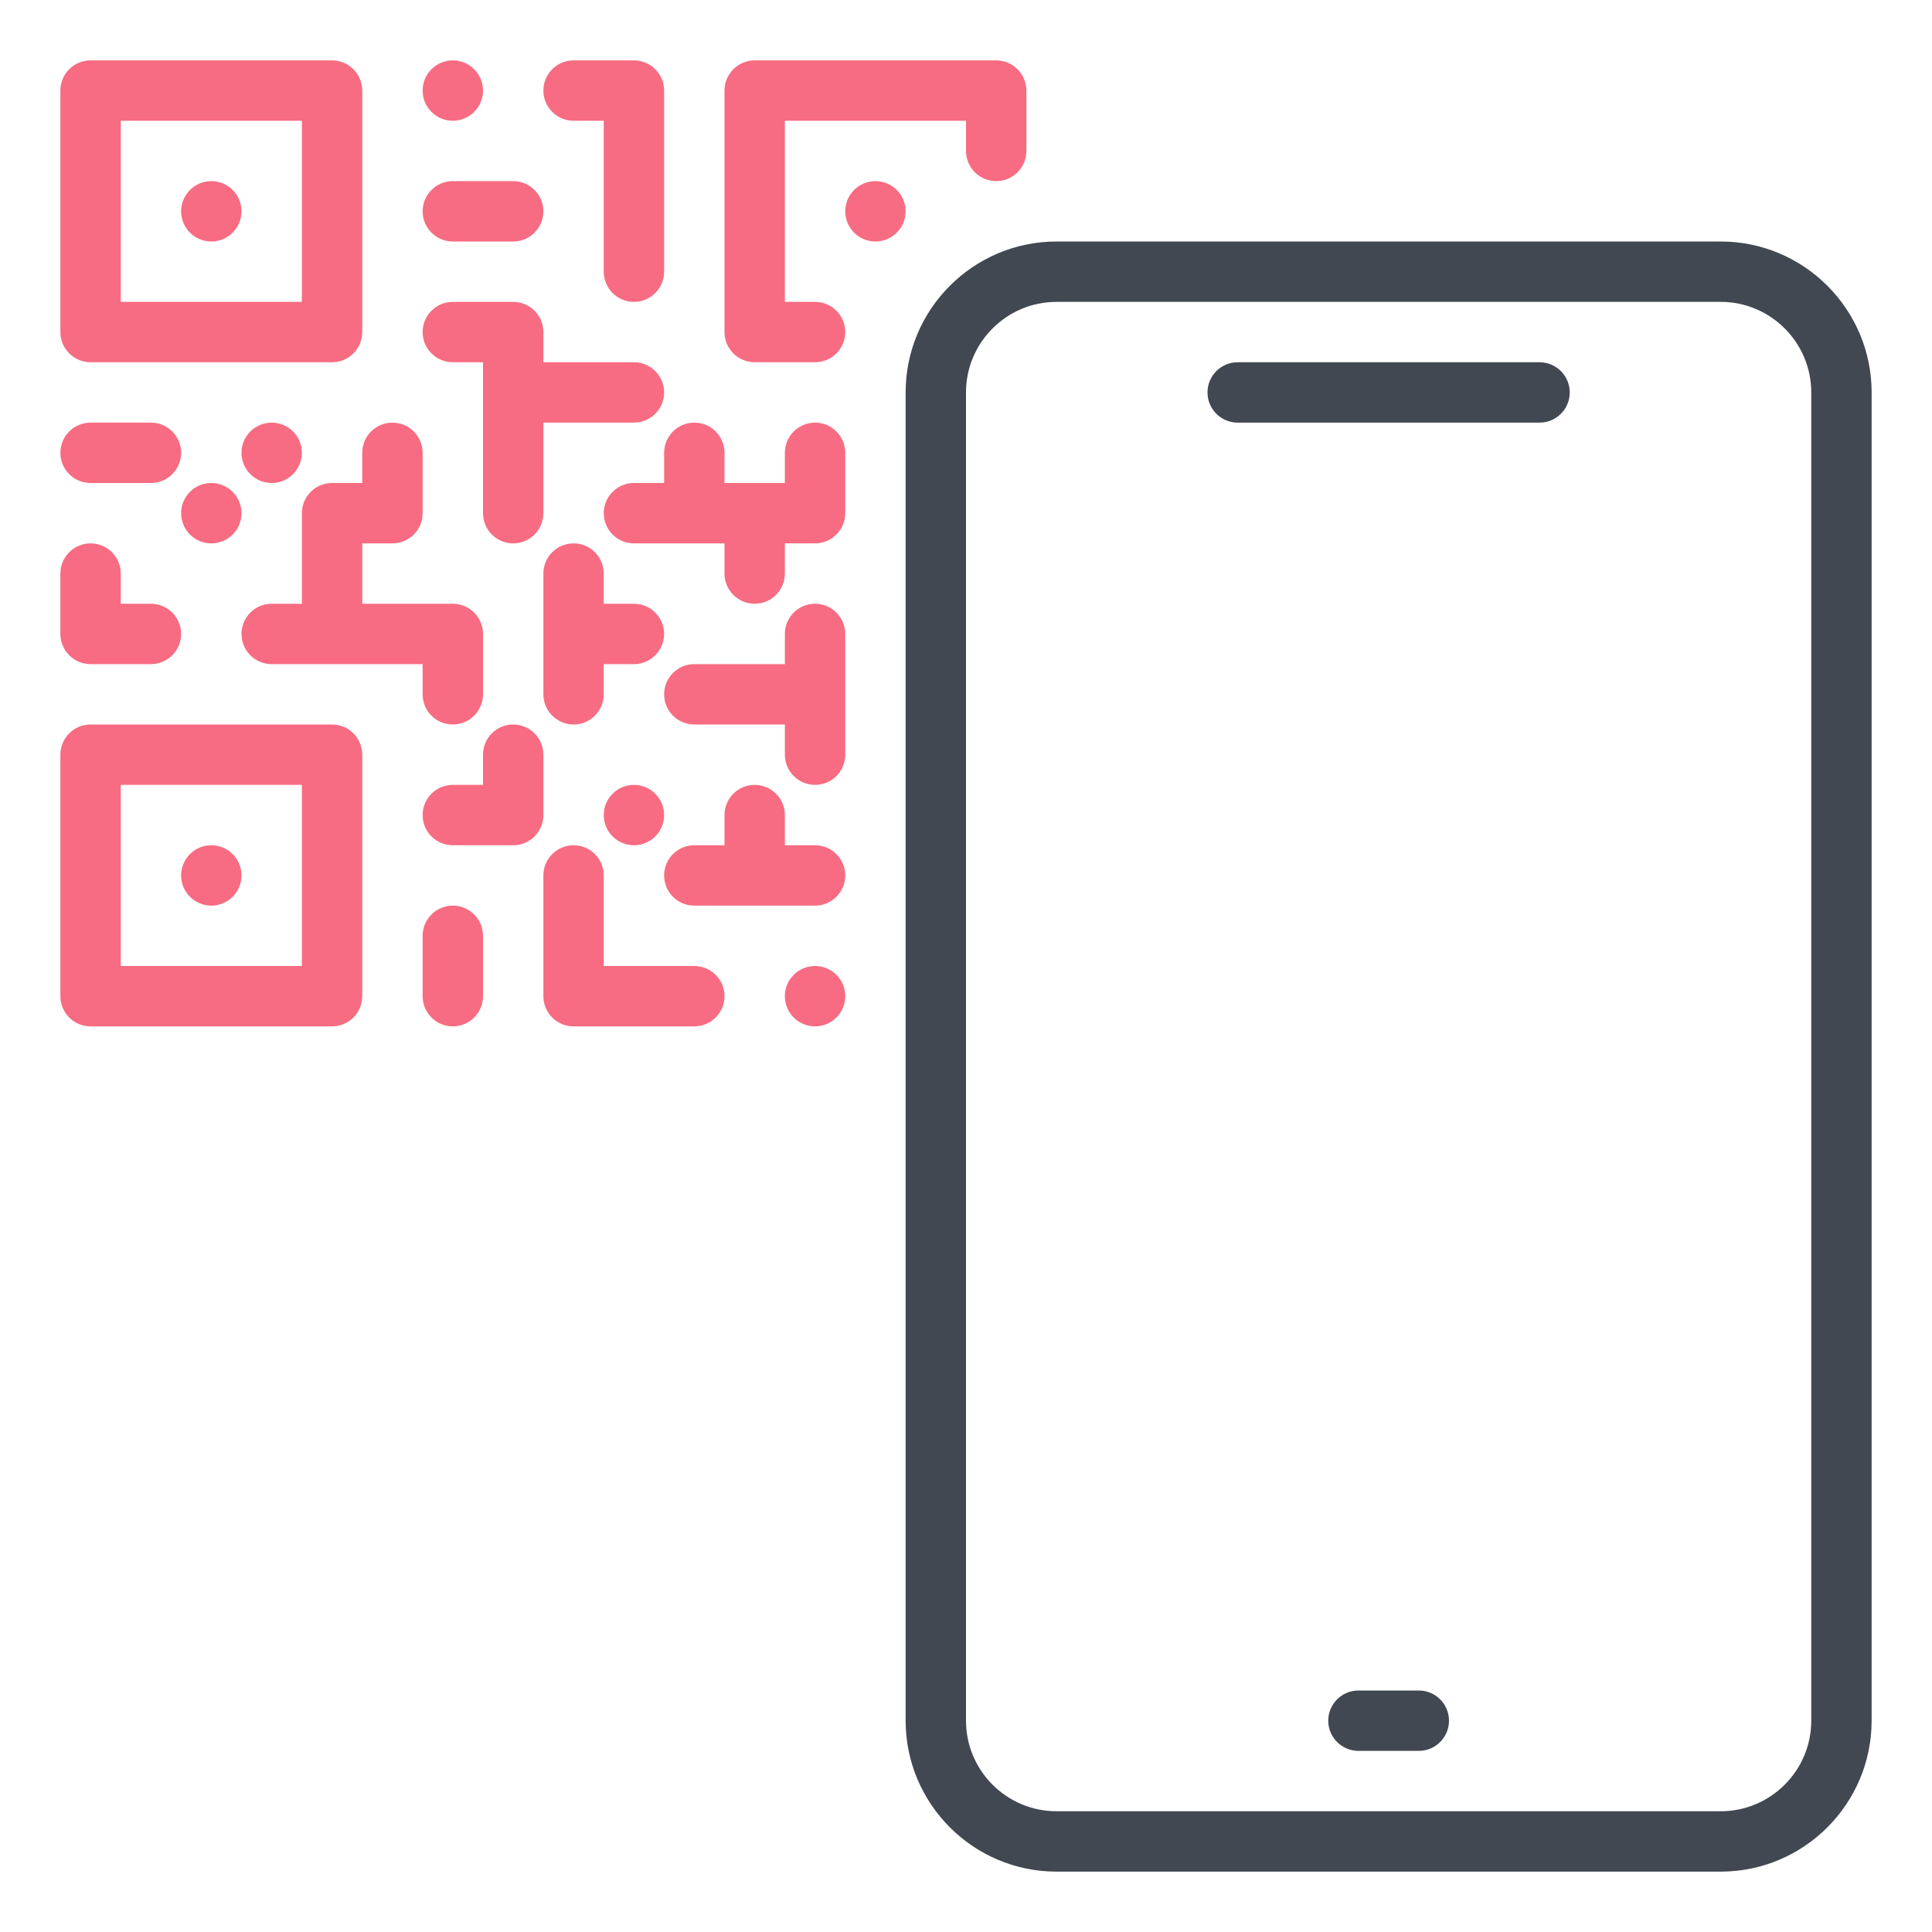 <svg width="512" height="512" viewBox="0 0 512 512" fill="none" xmlns="http://www.w3.org/2000/svg">
<path d="M456 496H280C257.936 496 240 478.048 240 456V104C240 81.952 257.936 64 280 64H456C478.064 64 496 81.952 496 104V456C496 478.048 478.064 496 456 496ZM280 80C266.768 80 256 90.768 256 104V456C256 469.232 266.768 480 280 480H456C469.232 480 480 469.232 480 456V104C480 90.768 469.232 80 456 80H280Z" fill="#424852"/>
<path d="M376 464H360C355.584 464 352 460.416 352 456C352 451.584 355.584 448 360 448H376C380.416 448 384 451.584 384 456C384 460.416 380.416 464 376 464Z" fill="#424852"/>
<path d="M408 112H328C323.584 112 320 108.416 320 104C320 99.584 323.584 96 328 96H408C412.416 96 416 99.584 416 104C416 108.416 412.416 112 408 112Z" fill="#424852"/>
<path d="M264 16H200C195.584 16 192 19.584 192 24V88C192 92.416 195.584 96 200 96H216C220.416 96 224 92.416 224 88C224 83.584 220.416 80 216 80H208V32H256V40C256 44.416 259.584 48 264 48C268.416 48 272 44.416 272 40V24C272 19.584 268.416 16 264 16Z" fill="#F76C82"/>
<path d="M88 192H24C19.584 192 16 195.584 16 200V264C16 268.416 19.584 272 24 272H88C92.416 272 96 268.416 96 264V200C96 195.584 92.416 192 88 192ZM80 256H32V208H80V256Z" fill="#F76C82"/>
<path d="M24 96H88C92.416 96 96 92.416 96 88V24C96 19.584 92.416 16 88 16H24C19.584 16 16 19.584 16 24V88C16 92.416 19.584 96 24 96ZM32 32H80V80H32V32Z" fill="#F76C82"/>
<path d="M56 240C60.418 240 64 236.418 64 232C64 227.582 60.418 224 56 224C51.582 224 48 227.582 48 232C48 236.418 51.582 240 56 240Z" fill="#F76C82"/>
<path d="M56 64C60.418 64 64 60.418 64 56C64 51.582 60.418 48 56 48C51.582 48 48 51.582 48 56C48 60.418 51.582 64 56 64Z" fill="#F76C82"/>
<path d="M232 64C236.418 64 240 60.418 240 56C240 51.582 236.418 48 232 48C227.582 48 224 51.582 224 56C224 60.418 227.582 64 232 64Z" fill="#F76C82"/>
<path d="M72 128C76.418 128 80 124.418 80 120C80 115.582 76.418 112 72 112C67.582 112 64 115.582 64 120C64 124.418 67.582 128 72 128Z" fill="#F76C82"/>
<path d="M56 144C60.418 144 64 140.418 64 136C64 131.582 60.418 128 56 128C51.582 128 48 131.582 48 136C48 140.418 51.582 144 56 144Z" fill="#F76C82"/>
<path d="M216 272C220.418 272 224 268.418 224 264C224 259.582 220.418 256 216 256C211.582 256 208 259.582 208 264C208 268.418 211.582 272 216 272Z" fill="#F76C82"/>
<path d="M120 32C124.418 32 128 28.418 128 24C128 19.582 124.418 16 120 16C115.582 16 112 19.582 112 24C112 28.418 115.582 32 120 32Z" fill="#F76C82"/>
<path d="M168 224C172.418 224 176 220.418 176 216C176 211.582 172.418 208 168 208C163.582 208 160 211.582 160 216C160 220.418 163.582 224 168 224Z" fill="#F76C82"/>
<path d="M152 144C147.584 144 144 147.584 144 152V167.968V168V168.032V184C144 188.416 147.584 192 152 192C156.416 192 160 188.416 160 184V176H168C172.4 176 176 172.416 176 168C176 163.584 172.4 160 168 160H160V152C160 147.584 156.416 144 152 144Z" fill="#F76C82"/>
<path d="M216 160C211.584 160 208 163.584 208 168V176H184C179.568 176 176 179.584 176 184C176 188.416 179.568 192 184 192H208V200C208 204.416 211.584 208 216 208C220.416 208 224 204.416 224 200V168C224 163.584 220.416 160 216 160Z" fill="#F76C82"/>
<path d="M216 112C211.584 112 208 115.584 208 120V128H192V120C192 115.584 188.416 112 184 112C179.584 112 176 115.584 176 120V128H168C163.584 128 160 131.584 160 136C160 140.416 163.584 144 168 144H192V152C192 156.416 195.584 160 200 160C204.416 160 208 156.416 208 152V144H216C220.416 144 224 140.416 224 136V120C224 115.584 220.416 112 216 112Z" fill="#F76C82"/>
<path d="M144 216V200C144 195.584 140.416 192 136 192C131.584 192 128 195.584 128 200V208H120C115.568 208 112 211.584 112 216C112 220.416 115.568 224 120 224H136C138.208 224 140.208 223.104 141.664 221.664C143.088 220.208 144 218.208 144 216Z" fill="#F76C82"/>
<path d="M184 256H160V232C160 227.584 156.416 224 152 224C147.584 224 144 227.584 144 232V264C144 268.416 147.584 272 152 272H184C188.416 272 192 268.416 192 264C192 259.584 188.416 256 184 256Z" fill="#F76C82"/>
<path d="M200 208C195.584 208 192 211.584 192 216V224H184C179.568 224 176 227.584 176 232C176 236.416 179.568 240 184 240H216C220.4 240 224 236.416 224 232C224 227.584 220.4 224 216 224H208V216C208 211.584 204.416 208 200 208Z" fill="#F76C82"/>
<path d="M24 176H40C44.416 176 48 172.416 48 168C48 163.584 44.416 160 40 160H32V152C32 147.584 28.416 144 24 144C19.584 144 16 147.584 16 152V168C16 172.416 19.584 176 24 176Z" fill="#F76C82"/>
<path d="M120 240C115.584 240 112 243.584 112 248V264C112 268.416 115.584 272 120 272C124.416 272 128 268.416 128 264V248C128 243.584 124.416 240 120 240Z" fill="#F76C82"/>
<path d="M24 128H40C44.416 128 48 124.416 48 120C48 115.584 44.416 112 40 112H24C19.584 112 16 115.584 16 120C16 124.416 19.584 128 24 128Z" fill="#F76C82"/>
<path d="M120 64H136C140.416 64 144 60.416 144 56C144 51.584 140.416 48 136 48H120C115.584 48 112 51.584 112 56C112 60.416 115.584 64 120 64Z" fill="#F76C82"/>
<path d="M96 128H88C83.584 128 80 131.584 80 136V160H72C67.568 160 64 163.584 64 168C64 172.416 67.568 176 72 176H112V184C112 188.416 115.584 192 120 192C124.416 192 128 188.416 128 184V168C128 163.584 124.416 160 120 160H119.968H96V144H104C108.416 144 112 140.416 112 136V120C112 115.584 108.416 112 104 112C99.584 112 96 115.584 96 120V128Z" fill="#F76C82"/>
<path d="M120 96H128V136C128 140.416 131.584 144 136 144C140.416 144 144 140.416 144 136V112H168C172.416 112 176 108.416 176 104C176 99.584 172.416 96 168 96H144V88C144 83.584 140.416 80 136 80H120C115.584 80 112 83.584 112 88C112 92.416 115.584 96 120 96Z" fill="#F76C82"/>
<path d="M152 32H160V72C160 76.416 163.584 80 168 80C172.416 80 176 76.416 176 72V24C176 19.584 172.416 16 168 16H152C147.584 16 144 19.584 144 24C144 28.416 147.584 32 152 32Z" fill="#F76C82"/>
</svg>
